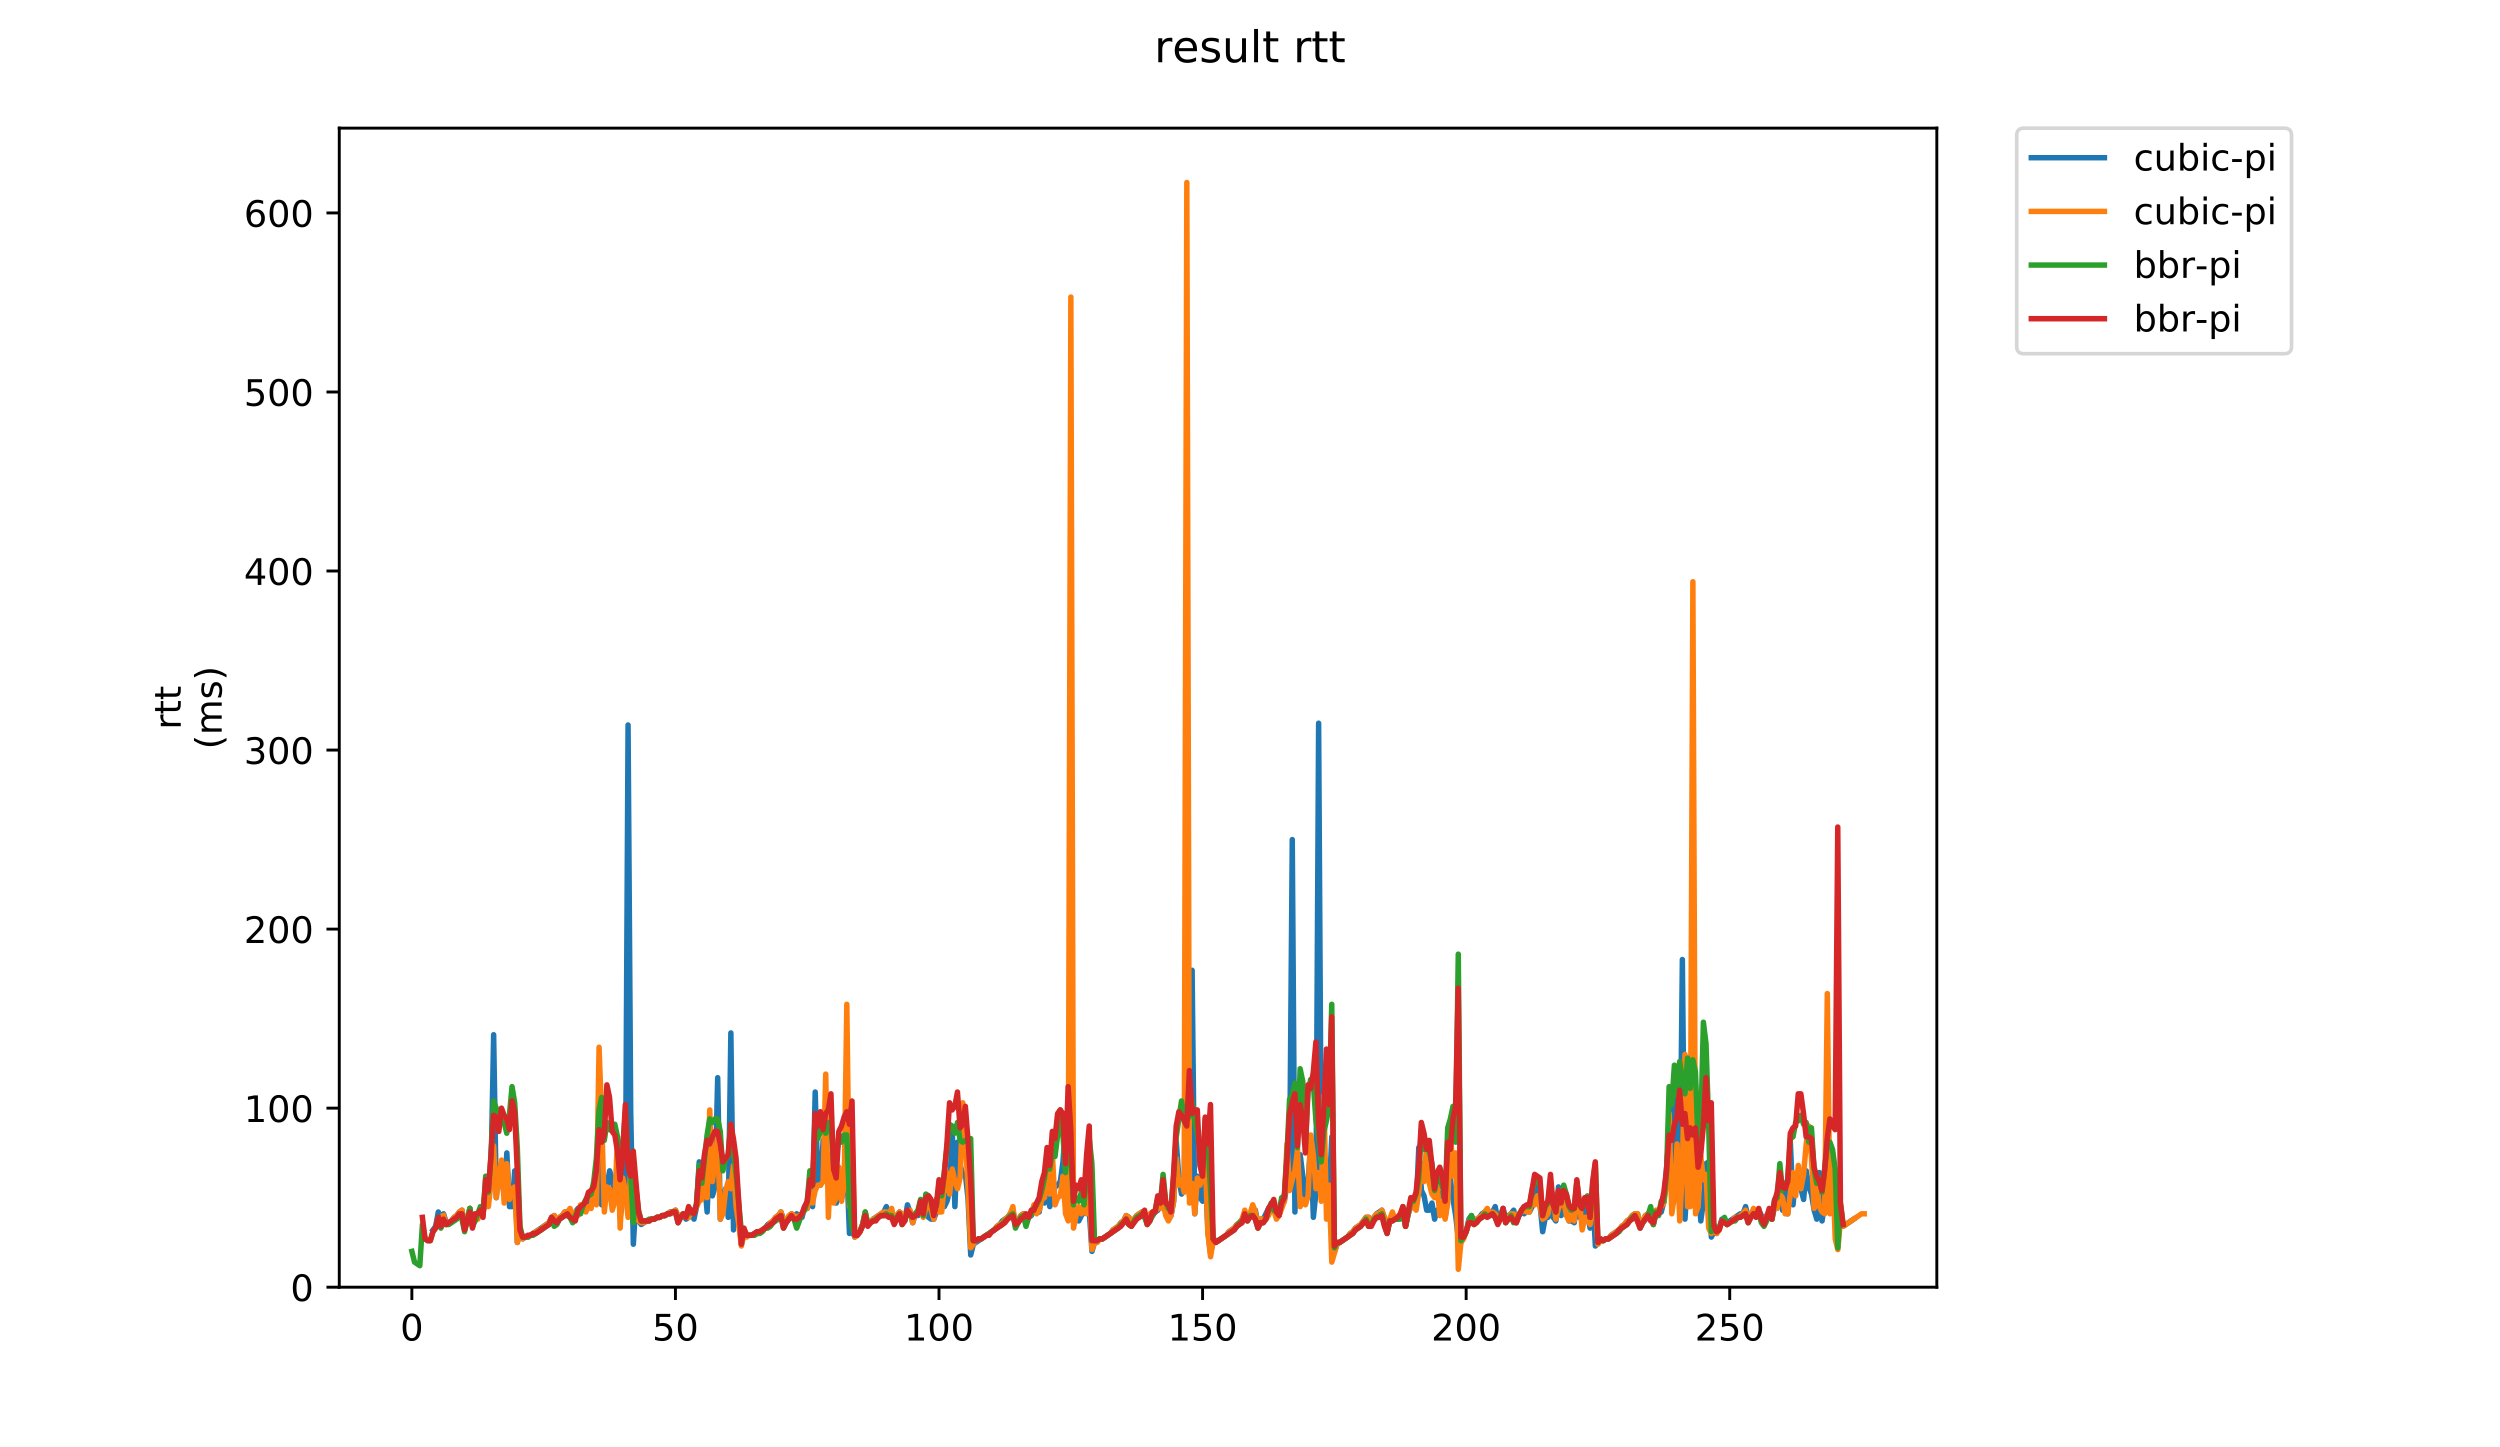 <?xml version="1.0" encoding="utf-8" standalone="no"?>
<!DOCTYPE svg PUBLIC "-//W3C//DTD SVG 1.1//EN"
  "http://www.w3.org/Graphics/SVG/1.1/DTD/svg11.dtd">
<!-- Created with matplotlib (https://matplotlib.org/) -->
<svg height="396pt" version="1.1" viewBox="0 0 684 396" width="684pt" xmlns="http://www.w3.org/2000/svg" xmlns:xlink="http://www.w3.org/1999/xlink">
 <defs>
  <style type="text/css">
*{stroke-linecap:butt;stroke-linejoin:round;}
  </style>
 </defs>
 <g id="figure_1">
  <g id="patch_1">
   <path d="M 0 396 
L 684 396 
L 684 0 
L 0 0 
z
" style="fill:#ffffff;"/>
  </g>
  <g id="axes_1">
   <g id="patch_2">
    <path d="M 92.824 352.174 
L 529.913 352.174 
L 529.913 35.062 
L 92.824 35.062 
z
" style="fill:#ffffff;"/>
   </g>
   <g id="matplotlib.axis_1">
    <g id="xtick_1">
     <g id="line2d_1">
      <defs>
       <path d="M 0 0 
L 0 3.5 
" id="m91f3704fe9" style="stroke:#000000;stroke-width:0.8;"/>
      </defs>
      <g>
       <use style="stroke:#000000;stroke-width:0.8;" x="112.686" xlink:href="#m91f3704fe9" y="352.174"/>
      </g>
     </g>
     <g id="text_1">
      <!-- 0 -->
      <defs>
       <path d="M 31.781 66.406 
Q 24.172 66.406 20.328 58.906 
Q 16.5 51.422 16.5 36.375 
Q 16.5 21.391 20.328 13.891 
Q 24.172 6.391 31.781 6.391 
Q 39.453 6.391 43.281 13.891 
Q 47.125 21.391 47.125 36.375 
Q 47.125 51.422 43.281 58.906 
Q 39.453 66.406 31.781 66.406 
z
M 31.781 74.219 
Q 44.047 74.219 50.516 64.516 
Q 56.984 54.828 56.984 36.375 
Q 56.984 17.969 50.516 8.266 
Q 44.047 -1.422 31.781 -1.422 
Q 19.531 -1.422 13.062 8.266 
Q 6.594 17.969 6.594 36.375 
Q 6.594 54.828 13.062 64.516 
Q 19.531 74.219 31.781 74.219 
z
" id="DejaVuSans-48"/>
      </defs>
      <g transform="translate(109.505 366.773)scale(0.1 -0.1)">
       <use xlink:href="#DejaVuSans-48"/>
      </g>
     </g>
    </g>
    <g id="xtick_2">
     <g id="line2d_2">
      <g>
       <use style="stroke:#000000;stroke-width:0.8;" x="184.799" xlink:href="#m91f3704fe9" y="352.174"/>
      </g>
     </g>
     <g id="text_2">
      <!-- 50 -->
      <defs>
       <path d="M 10.797 72.906 
L 49.516 72.906 
L 49.516 64.594 
L 19.828 64.594 
L 19.828 46.734 
Q 21.969 47.469 24.109 47.828 
Q 26.266 48.188 28.422 48.188 
Q 40.625 48.188 47.75 41.5 
Q 54.891 34.812 54.891 23.391 
Q 54.891 11.625 47.562 5.094 
Q 40.234 -1.422 26.906 -1.422 
Q 22.312 -1.422 17.547 -0.641 
Q 12.797 0.141 7.719 1.703 
L 7.719 11.625 
Q 12.109 9.234 16.797 8.062 
Q 21.484 6.891 26.703 6.891 
Q 35.156 6.891 40.078 11.328 
Q 45.016 15.766 45.016 23.391 
Q 45.016 31 40.078 35.438 
Q 35.156 39.891 26.703 39.891 
Q 22.75 39.891 18.812 39.016 
Q 14.891 38.141 10.797 36.281 
z
" id="DejaVuSans-53"/>
      </defs>
      <g transform="translate(178.436 366.773)scale(0.1 -0.1)">
       <use xlink:href="#DejaVuSans-53"/>
       <use x="63.623" xlink:href="#DejaVuSans-48"/>
      </g>
     </g>
    </g>
    <g id="xtick_3">
     <g id="line2d_3">
      <g>
       <use style="stroke:#000000;stroke-width:0.8;" x="256.912" xlink:href="#m91f3704fe9" y="352.174"/>
      </g>
     </g>
     <g id="text_3">
      <!-- 100 -->
      <defs>
       <path d="M 12.406 8.297 
L 28.516 8.297 
L 28.516 63.922 
L 10.984 60.406 
L 10.984 69.391 
L 28.422 72.906 
L 38.281 72.906 
L 38.281 8.297 
L 54.391 8.297 
L 54.391 0 
L 12.406 0 
z
" id="DejaVuSans-49"/>
      </defs>
      <g transform="translate(247.368 366.773)scale(0.1 -0.1)">
       <use xlink:href="#DejaVuSans-49"/>
       <use x="63.623" xlink:href="#DejaVuSans-48"/>
       <use x="127.246" xlink:href="#DejaVuSans-48"/>
      </g>
     </g>
    </g>
    <g id="xtick_4">
     <g id="line2d_4">
      <g>
       <use style="stroke:#000000;stroke-width:0.8;" x="329.025" xlink:href="#m91f3704fe9" y="352.174"/>
      </g>
     </g>
     <g id="text_4">
      <!-- 150 -->
      <g transform="translate(319.482 366.773)scale(0.1 -0.1)">
       <use xlink:href="#DejaVuSans-49"/>
       <use x="63.623" xlink:href="#DejaVuSans-53"/>
       <use x="127.246" xlink:href="#DejaVuSans-48"/>
      </g>
     </g>
    </g>
    <g id="xtick_5">
     <g id="line2d_5">
      <g>
       <use style="stroke:#000000;stroke-width:0.8;" x="401.139" xlink:href="#m91f3704fe9" y="352.174"/>
      </g>
     </g>
     <g id="text_5">
      <!-- 200 -->
      <defs>
       <path d="M 19.188 8.297 
L 53.609 8.297 
L 53.609 0 
L 7.328 0 
L 7.328 8.297 
Q 12.938 14.109 22.625 23.891 
Q 32.328 33.688 34.812 36.531 
Q 39.547 41.844 41.422 45.531 
Q 43.312 49.219 43.312 52.781 
Q 43.312 58.594 39.234 62.25 
Q 35.156 65.922 28.609 65.922 
Q 23.969 65.922 18.812 64.312 
Q 13.672 62.703 7.812 59.422 
L 7.812 69.391 
Q 13.766 71.781 18.938 73 
Q 24.125 74.219 28.422 74.219 
Q 39.75 74.219 46.484 68.547 
Q 53.219 62.891 53.219 53.422 
Q 53.219 48.922 51.531 44.891 
Q 49.859 40.875 45.406 35.406 
Q 44.188 33.984 37.641 27.219 
Q 31.109 20.453 19.188 8.297 
z
" id="DejaVuSans-50"/>
      </defs>
      <g transform="translate(391.595 366.773)scale(0.1 -0.1)">
       <use xlink:href="#DejaVuSans-50"/>
       <use x="63.623" xlink:href="#DejaVuSans-48"/>
       <use x="127.246" xlink:href="#DejaVuSans-48"/>
      </g>
     </g>
    </g>
    <g id="xtick_6">
     <g id="line2d_6">
      <g>
       <use style="stroke:#000000;stroke-width:0.8;" x="473.252" xlink:href="#m91f3704fe9" y="352.174"/>
      </g>
     </g>
     <g id="text_6">
      <!-- 250 -->
      <g transform="translate(463.708 366.773)scale(0.1 -0.1)">
       <use xlink:href="#DejaVuSans-50"/>
       <use x="63.623" xlink:href="#DejaVuSans-53"/>
       <use x="127.246" xlink:href="#DejaVuSans-48"/>
      </g>
     </g>
    </g>
   </g>
   <g id="matplotlib.axis_2">
    <g id="ytick_1">
     <g id="line2d_7">
      <defs>
       <path d="M 0 0 
L -3.5 0 
" id="m230a62b050" style="stroke:#000000;stroke-width:0.8;"/>
      </defs>
      <g>
       <use style="stroke:#000000;stroke-width:0.8;" x="92.824" xlink:href="#m230a62b050" y="352.174"/>
      </g>
     </g>
     <g id="text_7">
      <!-- 0 -->
      <g transform="translate(79.461 355.973)scale(0.1 -0.1)">
       <use xlink:href="#DejaVuSans-48"/>
      </g>
     </g>
    </g>
    <g id="ytick_2">
     <g id="line2d_8">
      <g>
       <use style="stroke:#000000;stroke-width:0.8;" x="92.824" xlink:href="#m230a62b050" y="303.188"/>
      </g>
     </g>
     <g id="text_8">
      <!-- 100 -->
      <g transform="translate(66.736 306.987)scale(0.1 -0.1)">
       <use xlink:href="#DejaVuSans-49"/>
       <use x="63.623" xlink:href="#DejaVuSans-48"/>
       <use x="127.246" xlink:href="#DejaVuSans-48"/>
      </g>
     </g>
    </g>
    <g id="ytick_3">
     <g id="line2d_9">
      <g>
       <use style="stroke:#000000;stroke-width:0.8;" x="92.824" xlink:href="#m230a62b050" y="254.202"/>
      </g>
     </g>
     <g id="text_9">
      <!-- 200 -->
      <g transform="translate(66.736 258.001)scale(0.1 -0.1)">
       <use xlink:href="#DejaVuSans-50"/>
       <use x="63.623" xlink:href="#DejaVuSans-48"/>
       <use x="127.246" xlink:href="#DejaVuSans-48"/>
      </g>
     </g>
    </g>
    <g id="ytick_4">
     <g id="line2d_10">
      <g>
       <use style="stroke:#000000;stroke-width:0.8;" x="92.824" xlink:href="#m230a62b050" y="205.216"/>
      </g>
     </g>
     <g id="text_10">
      <!-- 300 -->
      <defs>
       <path d="M 40.578 39.312 
Q 47.656 37.797 51.625 33 
Q 55.609 28.219 55.609 21.188 
Q 55.609 10.406 48.188 4.484 
Q 40.766 -1.422 27.094 -1.422 
Q 22.516 -1.422 17.656 -0.516 
Q 12.797 0.391 7.625 2.203 
L 7.625 11.719 
Q 11.719 9.328 16.594 8.109 
Q 21.484 6.891 26.812 6.891 
Q 36.078 6.891 40.938 10.547 
Q 45.797 14.203 45.797 21.188 
Q 45.797 27.641 41.281 31.266 
Q 36.766 34.906 28.719 34.906 
L 20.219 34.906 
L 20.219 43.016 
L 29.109 43.016 
Q 36.375 43.016 40.234 45.922 
Q 44.094 48.828 44.094 54.297 
Q 44.094 59.906 40.109 62.906 
Q 36.141 65.922 28.719 65.922 
Q 24.656 65.922 20.016 65.031 
Q 15.375 64.156 9.812 62.312 
L 9.812 71.094 
Q 15.438 72.656 20.344 73.438 
Q 25.25 74.219 29.594 74.219 
Q 40.828 74.219 47.359 69.109 
Q 53.906 64.016 53.906 55.328 
Q 53.906 49.266 50.438 45.094 
Q 46.969 40.922 40.578 39.312 
z
" id="DejaVuSans-51"/>
      </defs>
      <g transform="translate(66.736 209.015)scale(0.1 -0.1)">
       <use xlink:href="#DejaVuSans-51"/>
       <use x="63.623" xlink:href="#DejaVuSans-48"/>
       <use x="127.246" xlink:href="#DejaVuSans-48"/>
      </g>
     </g>
    </g>
    <g id="ytick_5">
     <g id="line2d_11">
      <g>
       <use style="stroke:#000000;stroke-width:0.8;" x="92.824" xlink:href="#m230a62b050" y="156.23"/>
      </g>
     </g>
     <g id="text_11">
      <!-- 400 -->
      <defs>
       <path d="M 37.797 64.312 
L 12.891 25.391 
L 37.797 25.391 
z
M 35.203 72.906 
L 47.609 72.906 
L 47.609 25.391 
L 58.016 25.391 
L 58.016 17.188 
L 47.609 17.188 
L 47.609 0 
L 37.797 0 
L 37.797 17.188 
L 4.891 17.188 
L 4.891 26.703 
z
" id="DejaVuSans-52"/>
      </defs>
      <g transform="translate(66.736 160.029)scale(0.1 -0.1)">
       <use xlink:href="#DejaVuSans-52"/>
       <use x="63.623" xlink:href="#DejaVuSans-48"/>
       <use x="127.246" xlink:href="#DejaVuSans-48"/>
      </g>
     </g>
    </g>
    <g id="ytick_6">
     <g id="line2d_12">
      <g>
       <use style="stroke:#000000;stroke-width:0.8;" x="92.824" xlink:href="#m230a62b050" y="107.244"/>
      </g>
     </g>
     <g id="text_12">
      <!-- 500 -->
      <g transform="translate(66.736 111.043)scale(0.1 -0.1)">
       <use xlink:href="#DejaVuSans-53"/>
       <use x="63.623" xlink:href="#DejaVuSans-48"/>
       <use x="127.246" xlink:href="#DejaVuSans-48"/>
      </g>
     </g>
    </g>
    <g id="ytick_7">
     <g id="line2d_13">
      <g>
       <use style="stroke:#000000;stroke-width:0.8;" x="92.824" xlink:href="#m230a62b050" y="58.257"/>
      </g>
     </g>
     <g id="text_13">
      <!-- 600 -->
      <defs>
       <path d="M 33.016 40.375 
Q 26.375 40.375 22.484 35.828 
Q 18.609 31.297 18.609 23.391 
Q 18.609 15.531 22.484 10.953 
Q 26.375 6.391 33.016 6.391 
Q 39.656 6.391 43.531 10.953 
Q 47.406 15.531 47.406 23.391 
Q 47.406 31.297 43.531 35.828 
Q 39.656 40.375 33.016 40.375 
z
M 52.594 71.297 
L 52.594 62.312 
Q 48.875 64.062 45.094 64.984 
Q 41.312 65.922 37.594 65.922 
Q 27.828 65.922 22.672 59.328 
Q 17.531 52.734 16.797 39.406 
Q 19.672 43.656 24.016 45.922 
Q 28.375 48.188 33.594 48.188 
Q 44.578 48.188 50.953 41.516 
Q 57.328 34.859 57.328 23.391 
Q 57.328 12.156 50.688 5.359 
Q 44.047 -1.422 33.016 -1.422 
Q 20.359 -1.422 13.672 8.266 
Q 6.984 17.969 6.984 36.375 
Q 6.984 53.656 15.188 63.938 
Q 23.391 74.219 37.203 74.219 
Q 40.922 74.219 44.703 73.484 
Q 48.484 72.75 52.594 71.297 
z
" id="DejaVuSans-54"/>
      </defs>
      <g transform="translate(66.736 62.057)scale(0.1 -0.1)">
       <use xlink:href="#DejaVuSans-54"/>
       <use x="63.623" xlink:href="#DejaVuSans-48"/>
       <use x="127.246" xlink:href="#DejaVuSans-48"/>
      </g>
     </g>
    </g>
    <g id="text_14">
     <!-- rtt -->
     <defs>
      <path d="M 41.109 46.297 
Q 39.594 47.172 37.812 47.578 
Q 36.031 48 33.891 48 
Q 26.266 48 22.188 43.047 
Q 18.109 38.094 18.109 28.812 
L 18.109 0 
L 9.078 0 
L 9.078 54.688 
L 18.109 54.688 
L 18.109 46.188 
Q 20.953 51.172 25.484 53.578 
Q 30.031 56 36.531 56 
Q 37.453 56 38.578 55.875 
Q 39.703 55.766 41.062 55.516 
z
" id="DejaVuSans-114"/>
      <path d="M 18.312 70.219 
L 18.312 54.688 
L 36.812 54.688 
L 36.812 47.703 
L 18.312 47.703 
L 18.312 18.016 
Q 18.312 11.328 20.141 9.422 
Q 21.969 7.516 27.594 7.516 
L 36.812 7.516 
L 36.812 0 
L 27.594 0 
Q 17.188 0 13.234 3.875 
Q 9.281 7.766 9.281 18.016 
L 9.281 47.703 
L 2.688 47.703 
L 2.688 54.688 
L 9.281 54.688 
L 9.281 70.219 
z
" id="DejaVuSans-116"/>
     </defs>
     <g transform="translate(49.459 199.594)rotate(-90)scale(0.1 -0.1)">
      <use xlink:href="#DejaVuSans-114"/>
      <use x="41.113" xlink:href="#DejaVuSans-116"/>
      <use x="80.322" xlink:href="#DejaVuSans-116"/>
     </g>
     <!-- (ms) -->
     <defs>
      <path d="M 31 75.875 
Q 24.469 64.656 21.281 53.656 
Q 18.109 42.672 18.109 31.391 
Q 18.109 20.125 21.312 9.062 
Q 24.516 -2 31 -13.188 
L 23.188 -13.188 
Q 15.875 -1.703 12.234 9.375 
Q 8.594 20.453 8.594 31.391 
Q 8.594 42.281 12.203 53.312 
Q 15.828 64.359 23.188 75.875 
z
" id="DejaVuSans-40"/>
      <path d="M 52 44.188 
Q 55.375 50.25 60.062 53.125 
Q 64.75 56 71.094 56 
Q 79.641 56 84.281 50.016 
Q 88.922 44.047 88.922 33.016 
L 88.922 0 
L 79.891 0 
L 79.891 32.719 
Q 79.891 40.578 77.094 44.375 
Q 74.312 48.188 68.609 48.188 
Q 61.625 48.188 57.562 43.547 
Q 53.516 38.922 53.516 30.906 
L 53.516 0 
L 44.484 0 
L 44.484 32.719 
Q 44.484 40.625 41.703 44.406 
Q 38.922 48.188 33.109 48.188 
Q 26.219 48.188 22.156 43.531 
Q 18.109 38.875 18.109 30.906 
L 18.109 0 
L 9.078 0 
L 9.078 54.688 
L 18.109 54.688 
L 18.109 46.188 
Q 21.188 51.219 25.484 53.609 
Q 29.781 56 35.688 56 
Q 41.656 56 45.828 52.969 
Q 50 49.953 52 44.188 
z
" id="DejaVuSans-109"/>
      <path d="M 44.281 53.078 
L 44.281 44.578 
Q 40.484 46.531 36.375 47.5 
Q 32.281 48.484 27.875 48.484 
Q 21.188 48.484 17.844 46.438 
Q 14.5 44.391 14.5 40.281 
Q 14.5 37.156 16.891 35.375 
Q 19.281 33.594 26.516 31.984 
L 29.594 31.297 
Q 39.156 29.25 43.188 25.516 
Q 47.219 21.781 47.219 15.094 
Q 47.219 7.469 41.188 3.016 
Q 35.156 -1.422 24.609 -1.422 
Q 20.219 -1.422 15.453 -0.562 
Q 10.688 0.297 5.422 2 
L 5.422 11.281 
Q 10.406 8.688 15.234 7.391 
Q 20.062 6.109 24.812 6.109 
Q 31.156 6.109 34.562 8.281 
Q 37.984 10.453 37.984 14.406 
Q 37.984 18.062 35.516 20.016 
Q 33.062 21.969 24.703 23.781 
L 21.578 24.516 
Q 13.234 26.266 9.516 29.906 
Q 5.812 33.547 5.812 39.891 
Q 5.812 47.609 11.281 51.797 
Q 16.75 56 26.812 56 
Q 31.781 56 36.172 55.266 
Q 40.578 54.547 44.281 53.078 
z
" id="DejaVuSans-115"/>
      <path d="M 8.016 75.875 
L 15.828 75.875 
Q 23.141 64.359 26.781 53.312 
Q 30.422 42.281 30.422 31.391 
Q 30.422 20.453 26.781 9.375 
Q 23.141 -1.703 15.828 -13.188 
L 8.016 -13.188 
Q 14.5 -2 17.703 9.062 
Q 20.906 20.125 20.906 31.391 
Q 20.906 42.672 17.703 53.656 
Q 14.5 64.656 8.016 75.875 
z
" id="DejaVuSans-41"/>
     </defs>
     <g transform="translate(60.657 204.995)rotate(-90)scale(0.1 -0.1)">
      <use xlink:href="#DejaVuSans-40"/>
      <use x="39.014" xlink:href="#DejaVuSans-109"/>
      <use x="136.426" xlink:href="#DejaVuSans-115"/>
      <use x="188.525" xlink:href="#DejaVuSans-41"/>
     </g>
    </g>
   </g>
   <g id="line2d_14">
    <path clip-path="url(#p396dddba50)" d="M 118.475 336.499 
L 119.196 335.519 
L 119.917 331.6 
L 120.638 334.539 
L 121.36 332.09 
L 122.081 334.539 
L 122.802 334.539 
L 123.523 334.049 
L 124.244 333.07 
L 124.965 332.58 
L 125.686 331.6 
L 126.408 331.11 
L 127.129 336.009 
L 127.85 333.559 
L 128.571 330.62 
L 129.292 335.519 
L 130.013 333.07 
L 130.734 332.58 
L 131.455 331.11 
L 132.177 331.6 
L 132.898 327.681 
L 133.619 324.742 
L 134.34 320.823 
L 135.061 283.104 
L 135.782 327.681 
L 136.503 318.864 
L 137.224 321.803 
L 137.946 327.191 
L 138.667 315.435 
L 139.388 330.13 
L 140.109 330.13 
L 140.83 320.333 
L 141.551 339.928 
L 142.272 336.499 
L 142.994 338.948 
L 143.715 338.458 
L 144.436 338.458 
L 150.205 334.539 
L 150.926 333.07 
L 151.647 332.58 
L 152.368 334.539 
L 153.089 333.07 
L 153.811 332.58 
L 154.532 331.6 
L 155.253 331.6 
L 156.695 333.559 
L 157.416 331.6 
L 158.137 330.62 
L 158.858 330.13 
L 159.58 331.11 
L 160.301 331.11 
L 161.022 328.171 
L 161.743 328.171 
L 162.464 326.701 
L 163.185 328.661 
L 163.906 310.046 
L 164.627 329.641 
L 165.349 325.722 
L 166.07 324.742 
L 166.791 320.333 
L 167.512 322.782 
L 168.233 327.191 
L 168.954 318.374 
L 169.675 333.07 
L 170.397 328.171 
L 171.118 328.171 
L 171.839 198.358 
L 172.56 304.168 
L 173.281 340.417 
L 174.002 328.171 
L 174.723 334.049 
L 175.444 335.029 
L 176.887 334.049 
L 177.608 334.049 
L 178.329 333.559 
L 179.05 333.559 
L 179.771 333.07 
L 180.492 333.07 
L 181.214 332.58 
L 181.935 332.58 
L 183.377 331.6 
L 184.098 331.6 
L 184.819 331.11 
L 185.54 333.07 
L 186.983 332.09 
L 187.704 333.559 
L 188.425 333.07 
L 189.146 331.11 
L 189.867 333.559 
L 190.588 330.13 
L 191.309 317.884 
L 192.031 326.701 
L 192.752 323.272 
L 193.473 331.6 
L 194.194 313.965 
L 194.915 327.191 
L 195.636 324.742 
L 196.357 294.86 
L 197.078 333.559 
L 198.521 325.232 
L 199.242 333.07 
L 199.963 282.614 
L 200.684 336.499 
L 201.405 324.252 
L 202.126 333.07 
L 202.847 340.417 
L 203.569 337.478 
L 204.29 337.968 
L 205.732 337.968 
L 207.174 336.988 
L 207.895 336.988 
L 209.338 336.009 
L 210.059 335.029 
L 211.501 334.049 
L 212.222 333.07 
L 212.943 332.58 
L 213.664 331.6 
L 214.386 333.559 
L 215.107 334.049 
L 216.549 332.09 
L 217.27 332.58 
L 217.991 332.09 
L 218.712 333.07 
L 219.434 333.07 
L 220.155 330.13 
L 220.876 330.62 
L 221.597 325.232 
L 222.318 330.13 
L 223.039 298.779 
L 223.76 323.762 
L 224.481 324.252 
L 225.203 312.006 
L 225.924 318.864 
L 226.645 319.353 
L 227.366 326.701 
L 228.087 325.232 
L 228.808 329.151 
L 229.529 325.232 
L 230.25 327.681 
L 230.972 325.722 
L 231.693 319.843 
L 232.414 337.478 
L 233.135 336.499 
L 233.856 338.458 
L 234.577 337.968 
L 235.298 336.988 
L 236.02 335.029 
L 236.741 332.09 
L 237.462 335.029 
L 238.183 334.539 
L 238.904 333.559 
L 241.789 331.6 
L 242.51 330.13 
L 243.231 332.09 
L 243.952 332.58 
L 244.673 334.049 
L 245.394 332.58 
L 246.115 331.6 
L 246.837 334.539 
L 247.558 334.049 
L 248.279 329.641 
L 249 331.6 
L 249.721 334.539 
L 250.442 332.09 
L 251.163 332.58 
L 251.884 330.62 
L 252.606 329.151 
L 253.327 329.641 
L 254.048 333.07 
L 254.769 333.559 
L 255.49 333.559 
L 256.932 329.641 
L 257.653 330.13 
L 258.375 330.13 
L 259.096 328.661 
L 259.817 325.722 
L 260.538 309.556 
L 261.259 330.13 
L 261.98 312.495 
L 262.701 318.864 
L 263.423 321.313 
L 264.144 321.313 
L 264.865 328.171 
L 265.586 343.357 
L 266.307 340.417 
L 272.076 336.499 
L 272.797 335.519 
L 273.518 335.029 
L 274.24 334.049 
L 275.682 333.07 
L 276.403 332.09 
L 277.124 331.6 
L 277.845 334.539 
L 278.566 334.049 
L 279.287 332.58 
L 280.009 332.09 
L 280.73 333.559 
L 282.172 332.58 
L 282.893 331.11 
L 283.614 330.62 
L 284.335 331.6 
L 285.057 326.212 
L 285.778 329.151 
L 286.499 320.333 
L 287.22 330.13 
L 287.941 327.191 
L 288.662 324.742 
L 289.383 324.252 
L 290.104 323.272 
L 290.826 317.884 
L 291.547 307.597 
L 292.268 330.13 
L 292.989 327.681 
L 293.71 333.559 
L 294.431 333.559 
L 295.152 334.049 
L 295.873 332.58 
L 296.595 331.6 
L 297.316 322.782 
L 298.037 331.6 
L 298.758 342.377 
L 299.479 339.928 
L 300.921 338.948 
L 301.643 338.948 
L 303.806 337.478 
L 304.527 336.499 
L 305.969 335.519 
L 306.69 334.539 
L 307.412 334.049 
L 308.133 332.58 
L 308.854 333.07 
L 309.575 335.029 
L 310.296 333.559 
L 311.017 332.58 
L 312.46 331.6 
L 313.181 332.09 
L 313.902 333.07 
L 314.623 332.58 
L 315.344 332.58 
L 316.065 331.6 
L 316.786 331.11 
L 317.507 330.13 
L 318.229 326.212 
L 318.95 332.09 
L 319.671 333.559 
L 320.392 332.58 
L 321.113 328.661 
L 321.834 312.495 
L 322.555 322.782 
L 323.276 326.701 
L 323.998 324.742 
L 324.719 272.817 
L 325.44 327.191 
L 326.161 265.469 
L 326.882 332.09 
L 327.603 321.803 
L 328.324 327.681 
L 329.046 328.661 
L 329.767 320.333 
L 330.488 336.988 
L 331.209 342.867 
L 331.93 339.438 
L 332.651 339.928 
L 335.536 337.968 
L 336.257 336.988 
L 337.699 336.009 
L 338.42 335.029 
L 339.141 334.539 
L 339.863 333.559 
L 340.584 332.09 
L 341.305 333.559 
L 342.026 332.09 
L 342.747 332.09 
L 343.468 331.11 
L 344.189 335.029 
L 344.91 333.559 
L 345.632 333.559 
L 347.074 330.62 
L 347.795 329.641 
L 348.516 329.641 
L 349.237 332.09 
L 349.958 332.58 
L 350.679 329.641 
L 351.401 328.661 
L 352.122 323.762 
L 352.843 319.843 
L 353.564 229.709 
L 354.285 331.6 
L 355.006 317.394 
L 355.727 315.924 
L 356.449 321.803 
L 357.17 328.661 
L 357.891 324.252 
L 358.612 312.006 
L 359.333 333.07 
L 360.054 326.212 
L 360.775 197.868 
L 361.496 319.843 
L 362.218 325.722 
L 362.939 326.701 
L 363.66 326.701 
L 364.381 311.026 
L 365.102 342.377 
L 365.823 340.417 
L 368.708 338.458 
L 369.429 337.478 
L 370.15 336.988 
L 370.871 336.009 
L 372.313 335.029 
L 373.756 333.07 
L 374.477 333.07 
L 375.198 334.539 
L 375.919 333.07 
L 376.64 332.09 
L 378.082 331.11 
L 378.804 333.559 
L 379.525 336.988 
L 380.246 333.559 
L 380.967 332.58 
L 381.688 333.559 
L 382.409 333.559 
L 383.13 332.58 
L 383.852 330.62 
L 384.573 335.519 
L 385.294 332.09 
L 386.015 330.13 
L 386.736 330.13 
L 387.457 330.62 
L 388.178 313.965 
L 388.899 325.722 
L 389.621 327.191 
L 390.342 331.11 
L 391.063 331.11 
L 391.784 329.151 
L 392.505 333.559 
L 393.226 331.11 
L 393.947 331.11 
L 394.669 326.212 
L 395.39 333.07 
L 396.111 326.701 
L 396.832 322.782 
L 397.553 328.171 
L 398.274 332.58 
L 398.995 338.948 
L 399.716 339.928 
L 401.159 336.988 
L 401.88 333.559 
L 402.601 332.58 
L 403.322 334.539 
L 404.043 333.559 
L 404.764 333.07 
L 405.486 332.09 
L 406.207 331.6 
L 406.928 332.09 
L 407.649 332.09 
L 408.37 331.6 
L 409.091 330.13 
L 409.812 334.049 
L 410.533 332.58 
L 411.255 330.62 
L 411.976 334.049 
L 412.697 332.58 
L 413.418 332.09 
L 414.139 331.11 
L 414.86 334.539 
L 415.581 332.58 
L 416.302 331.6 
L 417.024 332.09 
L 417.745 331.11 
L 418.466 331.6 
L 419.187 330.13 
L 419.908 323.272 
L 421.35 329.641 
L 422.072 336.988 
L 422.793 333.07 
L 423.514 333.07 
L 424.235 328.661 
L 424.956 333.07 
L 425.677 334.049 
L 426.398 324.742 
L 427.119 332.58 
L 427.841 331.6 
L 428.562 331.6 
L 429.283 334.049 
L 430.004 334.049 
L 430.725 334.539 
L 431.446 328.171 
L 432.167 333.07 
L 432.889 333.07 
L 433.61 328.661 
L 435.052 336.009 
L 435.773 327.191 
L 436.494 340.907 
L 437.215 339.928 
L 437.936 339.438 
L 438.658 339.438 
L 439.379 338.948 
L 440.1 338.948 
L 440.821 337.968 
L 442.984 336.499 
L 443.705 335.519 
L 444.427 335.029 
L 445.148 334.049 
L 445.869 333.559 
L 446.59 332.58 
L 447.311 332.09 
L 448.032 332.09 
L 448.753 335.519 
L 450.196 332.58 
L 451.638 331.6 
L 452.359 335.029 
L 453.08 332.09 
L 453.801 332.09 
L 454.522 331.6 
L 455.244 328.661 
L 456.686 310.536 
L 457.407 300.739 
L 458.128 320.823 
L 458.849 295.84 
L 459.57 330.62 
L 460.292 262.53 
L 461.013 333.559 
L 461.734 321.803 
L 462.455 328.661 
L 463.176 325.232 
L 463.897 325.722 
L 464.618 324.742 
L 465.339 334.049 
L 466.061 328.661 
L 466.782 318.374 
L 467.503 317.884 
L 468.224 338.458 
L 468.945 336.988 
L 469.666 337.478 
L 470.387 336.009 
L 471.108 333.559 
L 471.83 333.559 
L 472.551 335.029 
L 473.272 334.049 
L 476.156 332.09 
L 476.878 332.09 
L 477.599 330.13 
L 478.32 333.07 
L 479.041 332.58 
L 479.762 331.6 
L 480.483 332.09 
L 481.204 331.11 
L 481.925 332.58 
L 482.647 334.539 
L 483.368 332.58 
L 484.089 332.09 
L 484.81 333.559 
L 485.531 330.13 
L 486.252 329.151 
L 486.973 327.681 
L 487.695 331.11 
L 488.416 324.252 
L 489.137 332.09 
L 489.858 312.985 
L 490.579 329.641 
L 491.3 321.313 
L 492.742 325.232 
L 493.464 328.171 
L 494.185 320.333 
L 494.906 324.742 
L 495.627 326.701 
L 496.348 331.11 
L 497.069 333.559 
L 497.79 320.823 
L 498.512 334.049 
L 499.233 329.151 
L 499.954 328.661 
L 500.675 326.212 
L 501.396 322.293 
L 502.117 334.049 
L 502.838 339.438 
L 503.559 333.559 
L 504.281 335.519 
L 507.165 333.559 
L 507.165 333.559 
" style="fill:none;stroke:#1f77b4;stroke-linecap:square;stroke-width:1.5;"/>
   </g>
   <g id="line2d_15">
    <path clip-path="url(#p396dddba50)" d="M 121.355 332.58 
L 122.076 335.029 
L 123.519 334.049 
L 124.24 333.07 
L 124.961 332.58 
L 125.682 331.6 
L 126.403 331.11 
L 127.124 336.009 
L 127.845 333.559 
L 128.567 330.62 
L 129.288 335.519 
L 130.009 333.07 
L 130.73 333.559 
L 131.451 331.11 
L 132.172 332.09 
L 132.893 324.252 
L 133.615 330.13 
L 134.336 323.762 
L 135.057 313.475 
L 135.778 327.681 
L 136.499 321.803 
L 137.22 317.394 
L 137.941 329.151 
L 138.662 318.374 
L 139.384 328.171 
L 140.105 325.232 
L 140.826 324.742 
L 141.547 339.928 
L 142.268 336.988 
L 142.989 338.948 
L 143.71 338.458 
L 144.431 338.458 
L 147.316 336.499 
L 148.037 336.499 
L 148.758 335.519 
L 150.201 334.539 
L 150.922 333.07 
L 151.643 332.58 
L 152.364 334.539 
L 153.085 333.07 
L 153.806 332.58 
L 154.527 331.6 
L 155.248 331.6 
L 155.97 330.62 
L 156.691 333.559 
L 157.412 331.6 
L 158.133 332.58 
L 158.854 329.641 
L 159.575 330.13 
L 160.296 331.6 
L 161.018 330.13 
L 161.739 330.62 
L 162.46 324.252 
L 163.181 329.641 
L 163.902 286.533 
L 164.623 306.127 
L 165.344 331.6 
L 166.065 324.742 
L 166.787 325.232 
L 167.508 331.11 
L 168.229 328.661 
L 168.95 311.026 
L 169.671 336.009 
L 170.392 322.293 
L 171.113 326.212 
L 171.834 333.07 
L 172.556 320.333 
L 173.277 329.151 
L 173.998 332.58 
L 174.719 334.049 
L 175.44 334.539 
L 176.161 334.539 
L 176.882 334.049 
L 177.604 334.049 
L 178.325 333.559 
L 179.046 333.559 
L 179.767 333.07 
L 180.488 333.07 
L 181.209 332.58 
L 181.93 332.58 
L 183.373 331.6 
L 184.094 331.6 
L 184.815 331.11 
L 185.536 332.58 
L 186.257 332.58 
L 186.978 332.09 
L 187.699 333.07 
L 188.421 333.07 
L 189.142 331.6 
L 189.863 331.6 
L 191.305 328.661 
L 192.026 328.171 
L 192.747 319.353 
L 193.468 327.681 
L 194.19 303.678 
L 194.911 323.272 
L 195.632 317.884 
L 196.353 310.536 
L 197.074 333.559 
L 197.795 332.09 
L 198.516 325.722 
L 199.237 323.272 
L 199.959 325.232 
L 200.68 318.864 
L 201.401 330.13 
L 202.122 335.029 
L 202.843 340.907 
L 203.564 337.478 
L 204.285 338.458 
L 205.007 337.968 
L 205.728 337.968 
L 206.449 337.478 
L 207.17 337.478 
L 210.054 335.519 
L 210.776 334.539 
L 211.497 334.049 
L 212.218 333.07 
L 212.939 332.58 
L 213.66 331.6 
L 214.381 334.049 
L 215.102 334.049 
L 215.824 332.58 
L 216.545 332.09 
L 217.987 333.07 
L 219.429 332.09 
L 220.15 330.62 
L 220.871 330.62 
L 221.593 325.722 
L 222.314 329.151 
L 223.035 325.722 
L 223.756 324.252 
L 224.477 324.252 
L 225.198 323.272 
L 225.919 293.881 
L 226.641 333.07 
L 227.362 315.924 
L 228.083 329.151 
L 228.804 327.681 
L 229.525 319.353 
L 230.246 328.661 
L 230.967 324.252 
L 231.688 274.776 
L 232.41 330.13 
L 233.131 313.475 
L 233.852 338.458 
L 234.573 337.968 
L 235.294 336.988 
L 236.015 335.029 
L 236.736 331.6 
L 237.457 335.029 
L 238.179 334.539 
L 238.9 333.559 
L 241.784 331.6 
L 242.505 331.6 
L 243.227 332.09 
L 243.948 330.62 
L 244.669 334.049 
L 245.39 332.58 
L 246.111 331.6 
L 246.832 332.09 
L 247.553 333.559 
L 248.274 332.09 
L 248.996 331.11 
L 249.717 334.539 
L 250.438 332.09 
L 251.159 331.6 
L 251.88 329.151 
L 252.601 333.07 
L 253.322 330.62 
L 254.044 327.681 
L 254.765 331.11 
L 255.486 333.559 
L 256.207 328.171 
L 256.928 331.6 
L 257.649 331.6 
L 258.37 323.762 
L 259.091 320.823 
L 259.813 326.701 
L 260.534 319.843 
L 261.255 323.272 
L 261.976 325.232 
L 262.697 322.293 
L 263.418 301.718 
L 264.139 312.006 
L 264.86 325.232 
L 265.582 341.397 
L 267.024 339.438 
L 267.745 338.948 
L 268.466 338.948 
L 272.072 336.499 
L 272.793 335.519 
L 274.235 334.539 
L 274.956 333.559 
L 275.677 333.07 
L 276.399 332.09 
L 277.12 330.13 
L 277.841 335.519 
L 279.283 332.58 
L 280.004 332.09 
L 280.725 333.07 
L 281.447 333.07 
L 282.168 332.09 
L 282.889 329.641 
L 283.61 332.09 
L 284.331 331.11 
L 285.052 328.171 
L 285.773 327.681 
L 286.494 321.313 
L 287.216 326.701 
L 287.937 315.924 
L 288.658 329.641 
L 289.379 327.681 
L 290.1 327.191 
L 290.821 321.803 
L 291.542 332.09 
L 292.263 334.049 
L 292.985 81.281 
L 293.706 336.009 
L 294.427 332.58 
L 295.148 330.13 
L 295.869 332.09 
L 296.59 329.641 
L 297.311 332.09 
L 298.033 322.293 
L 298.754 341.887 
L 299.475 339.928 
L 300.196 339.928 
L 300.917 338.948 
L 301.638 338.948 
L 303.802 337.478 
L 304.523 336.499 
L 305.965 335.519 
L 306.686 334.539 
L 307.407 334.049 
L 308.128 332.58 
L 308.85 333.07 
L 309.571 335.029 
L 310.292 333.559 
L 311.013 332.58 
L 312.455 331.6 
L 313.176 332.09 
L 313.897 333.07 
L 314.619 332.09 
L 315.34 331.6 
L 316.061 331.6 
L 316.782 330.13 
L 317.503 330.62 
L 318.224 328.661 
L 318.945 332.58 
L 319.667 334.049 
L 320.388 332.58 
L 321.109 328.661 
L 321.83 316.904 
L 322.551 324.252 
L 323.272 322.782 
L 323.993 326.212 
L 324.714 49.93 
L 325.436 329.151 
L 326.157 323.762 
L 326.878 332.09 
L 327.599 322.293 
L 328.32 324.252 
L 329.041 321.803 
L 329.762 316.904 
L 330.483 337.478 
L 331.205 343.847 
L 331.926 339.438 
L 332.647 339.928 
L 335.531 337.968 
L 336.253 336.988 
L 337.695 336.009 
L 338.416 335.029 
L 339.137 334.539 
L 339.858 333.559 
L 340.579 331.11 
L 341.3 333.559 
L 342.022 332.09 
L 342.743 329.641 
L 343.464 331.6 
L 344.185 335.519 
L 344.906 333.559 
L 346.348 333.559 
L 347.07 332.58 
L 347.791 330.62 
L 348.512 331.11 
L 349.233 333.559 
L 349.954 332.58 
L 351.396 328.661 
L 352.117 312.985 
L 352.839 325.722 
L 353.56 322.782 
L 354.281 320.333 
L 355.002 314.455 
L 355.723 330.13 
L 356.444 328.171 
L 357.165 329.641 
L 357.886 327.191 
L 358.608 310.536 
L 359.329 315.924 
L 360.05 325.232 
L 360.771 320.823 
L 361.492 328.661 
L 362.213 299.759 
L 362.934 333.559 
L 363.656 324.252 
L 364.377 345.316 
L 365.819 340.417 
L 368.703 338.458 
L 369.425 337.478 
L 370.146 336.988 
L 370.867 336.009 
L 372.309 335.029 
L 373.751 333.07 
L 374.473 333.07 
L 375.194 334.539 
L 375.915 333.07 
L 376.636 332.09 
L 377.357 332.09 
L 378.078 331.11 
L 378.799 333.07 
L 379.52 336.988 
L 380.242 333.559 
L 380.963 331.6 
L 381.684 333.559 
L 383.126 332.58 
L 383.847 331.6 
L 384.568 335.519 
L 385.289 332.09 
L 386.011 329.641 
L 386.732 330.13 
L 387.453 331.11 
L 388.174 326.212 
L 388.895 318.374 
L 389.616 323.272 
L 390.337 312.985 
L 391.059 323.762 
L 391.78 326.701 
L 392.501 327.681 
L 393.222 324.742 
L 393.943 332.58 
L 394.664 328.661 
L 395.385 333.559 
L 396.106 329.151 
L 396.828 309.066 
L 397.549 321.803 
L 398.27 315.435 
L 398.991 347.276 
L 399.712 339.928 
L 400.433 338.948 
L 401.154 336.988 
L 401.876 334.049 
L 402.597 333.07 
L 403.318 334.539 
L 404.039 333.559 
L 405.481 332.58 
L 406.923 330.62 
L 407.645 332.09 
L 408.366 331.6 
L 409.087 332.09 
L 409.808 334.049 
L 410.529 332.58 
L 411.25 331.6 
L 411.971 334.049 
L 413.414 332.09 
L 414.135 332.09 
L 414.856 334.539 
L 415.577 332.09 
L 417.019 331.11 
L 417.74 331.6 
L 418.462 331.6 
L 419.183 328.171 
L 419.904 329.641 
L 420.625 327.191 
L 421.346 330.13 
L 422.067 333.559 
L 422.788 333.07 
L 423.509 332.09 
L 424.231 328.661 
L 424.952 326.701 
L 425.673 333.559 
L 426.394 330.62 
L 427.115 329.151 
L 427.836 328.171 
L 428.557 332.58 
L 429.279 334.049 
L 430 331.6 
L 430.721 334.049 
L 431.442 328.171 
L 432.163 328.661 
L 432.884 336.499 
L 433.605 333.07 
L 434.326 333.07 
L 435.048 335.029 
L 435.769 327.681 
L 436.49 330.13 
L 437.211 340.417 
L 437.932 339.438 
L 438.653 339.438 
L 439.374 338.948 
L 440.096 338.948 
L 440.817 337.968 
L 442.98 336.499 
L 443.701 335.519 
L 444.422 335.029 
L 445.143 334.049 
L 445.865 333.559 
L 446.586 332.58 
L 447.307 332.09 
L 448.028 332.09 
L 448.749 335.519 
L 450.191 332.58 
L 451.634 331.6 
L 452.355 335.029 
L 453.076 331.11 
L 453.797 331.11 
L 455.239 329.151 
L 455.96 323.762 
L 456.682 304.658 
L 457.403 332.09 
L 458.124 327.191 
L 458.845 312.985 
L 459.566 334.049 
L 460.287 320.333 
L 461.008 288.492 
L 461.729 330.13 
L 462.451 330.13 
L 463.172 159.169 
L 463.893 332.09 
L 464.614 330.13 
L 465.335 316.414 
L 466.056 322.782 
L 466.777 321.313 
L 467.499 336.009 
L 468.22 337.478 
L 468.941 336.499 
L 469.662 337.478 
L 470.383 336.499 
L 471.104 334.049 
L 471.825 333.559 
L 472.546 335.029 
L 473.989 334.049 
L 474.71 333.07 
L 475.431 333.07 
L 476.873 332.09 
L 477.594 331.11 
L 478.315 334.049 
L 479.037 332.58 
L 479.758 330.62 
L 480.479 332.09 
L 481.2 331.11 
L 481.921 334.049 
L 482.642 334.539 
L 483.363 332.58 
L 484.085 331.6 
L 484.806 333.559 
L 485.527 328.661 
L 486.248 330.62 
L 486.969 326.701 
L 487.69 327.681 
L 488.411 332.09 
L 489.132 332.09 
L 490.575 320.823 
L 491.296 327.191 
L 492.017 318.864 
L 492.738 325.232 
L 493.459 321.313 
L 494.18 312.985 
L 494.902 308.087 
L 495.623 316.904 
L 496.344 330.62 
L 497.065 323.762 
L 497.786 330.13 
L 498.507 331.6 
L 499.228 332.09 
L 499.949 271.837 
L 500.671 332.09 
L 501.392 317.884 
L 502.113 338.948 
L 502.834 341.887 
L 503.555 333.559 
L 504.276 335.519 
L 509.324 332.09 
L 510.045 332.09 
L 510.045 332.09 
" style="fill:none;stroke:#ff7f0e;stroke-linecap:square;stroke-width:1.5;"/>
   </g>
   <g id="line2d_16">
    <path clip-path="url(#p396dddba50)" d="M 112.692 342.377 
L 113.413 345.316 
L 114.855 346.296 
L 115.576 335.029 
L 116.297 338.948 
L 117.018 339.438 
L 117.74 339.438 
L 118.461 336.988 
L 119.182 336.009 
L 119.903 333.07 
L 120.624 336.009 
L 121.345 334.539 
L 122.066 335.029 
L 122.787 335.029 
L 124.951 333.559 
L 125.672 332.58 
L 126.393 333.559 
L 127.114 336.988 
L 128.556 330.62 
L 129.278 335.519 
L 129.999 334.049 
L 131.441 330.13 
L 132.162 332.09 
L 132.883 321.803 
L 133.604 326.212 
L 134.326 316.414 
L 135.047 301.229 
L 135.768 303.188 
L 136.489 307.597 
L 137.21 306.617 
L 137.931 307.107 
L 138.652 310.046 
L 139.373 305.147 
L 140.095 297.31 
L 140.816 301.718 
L 141.537 313.965 
L 142.258 335.519 
L 142.979 338.458 
L 144.421 338.458 
L 145.143 337.968 
L 145.864 337.968 
L 150.19 335.029 
L 150.912 333.559 
L 151.633 335.519 
L 152.354 335.029 
L 153.075 333.559 
L 154.517 332.58 
L 155.238 332.58 
L 155.959 333.07 
L 156.681 334.539 
L 157.402 332.58 
L 158.123 331.11 
L 158.844 332.09 
L 159.565 329.641 
L 160.286 328.171 
L 161.007 327.191 
L 161.729 326.701 
L 162.45 323.272 
L 163.171 316.904 
L 163.892 303.678 
L 164.613 300.249 
L 165.334 312.006 
L 166.055 307.107 
L 166.776 309.066 
L 167.498 309.066 
L 168.219 307.597 
L 168.94 311.026 
L 169.661 319.843 
L 170.382 314.455 
L 171.103 304.168 
L 171.824 317.394 
L 172.546 320.823 
L 173.267 334.539 
L 173.988 325.232 
L 174.709 331.11 
L 175.43 334.049 
L 176.872 334.049 
L 177.593 333.559 
L 179.036 333.559 
L 179.757 333.07 
L 180.478 333.07 
L 181.199 332.58 
L 181.92 332.58 
L 182.641 332.09 
L 183.363 332.09 
L 184.084 331.6 
L 184.805 331.6 
L 185.526 334.539 
L 186.247 333.07 
L 186.968 332.09 
L 187.689 332.58 
L 188.41 332.09 
L 189.132 331.11 
L 189.853 332.09 
L 190.574 329.151 
L 191.295 318.864 
L 192.016 323.762 
L 193.458 310.536 
L 194.179 306.127 
L 194.901 307.107 
L 195.622 306.127 
L 196.343 306.127 
L 197.064 309.556 
L 197.785 320.333 
L 198.506 316.904 
L 199.227 316.414 
L 199.949 307.597 
L 201.391 321.313 
L 202.833 336.988 
L 203.554 336.499 
L 204.275 337.968 
L 206.439 337.968 
L 207.16 337.478 
L 207.881 337.478 
L 208.602 336.988 
L 209.323 336.009 
L 210.044 336.009 
L 210.766 335.519 
L 211.487 334.539 
L 212.929 333.559 
L 213.65 332.58 
L 214.371 336.009 
L 215.092 334.539 
L 215.813 333.559 
L 216.535 333.07 
L 217.256 333.559 
L 217.977 336.009 
L 219.419 332.09 
L 220.14 331.11 
L 220.861 328.661 
L 221.582 320.333 
L 222.304 324.252 
L 223.025 309.556 
L 223.746 311.516 
L 224.467 309.556 
L 225.188 308.087 
L 225.909 310.046 
L 226.63 307.107 
L 227.352 308.087 
L 228.073 318.374 
L 228.794 317.394 
L 229.515 310.536 
L 230.236 312.495 
L 230.957 310.536 
L 231.678 310.536 
L 232.399 328.171 
L 233.121 335.519 
L 233.842 337.968 
L 235.284 336.988 
L 236.005 335.029 
L 236.726 331.6 
L 237.447 335.029 
L 241.053 332.58 
L 241.774 332.58 
L 242.495 332.09 
L 243.216 332.58 
L 243.938 332.58 
L 244.659 334.539 
L 245.38 333.07 
L 246.101 332.09 
L 246.822 335.029 
L 248.264 332.09 
L 249.707 333.07 
L 251.149 331.11 
L 251.87 328.171 
L 252.591 332.58 
L 253.312 326.701 
L 254.033 327.191 
L 254.755 328.661 
L 255.476 332.09 
L 256.197 329.641 
L 256.918 325.232 
L 257.639 327.191 
L 259.802 307.597 
L 260.524 308.087 
L 261.245 310.046 
L 261.966 307.107 
L 262.687 312.006 
L 263.408 312.495 
L 264.129 312.006 
L 264.85 312.495 
L 265.572 311.516 
L 266.293 339.438 
L 267.014 339.438 
L 267.735 338.948 
L 268.456 338.948 
L 274.225 335.029 
L 274.946 334.049 
L 275.667 333.559 
L 276.388 332.58 
L 277.11 332.09 
L 277.831 336.009 
L 279.273 333.07 
L 279.994 332.58 
L 280.715 335.519 
L 281.436 333.07 
L 282.158 332.09 
L 282.879 330.62 
L 283.6 329.641 
L 284.321 328.171 
L 285.042 325.722 
L 285.763 322.293 
L 286.484 316.904 
L 287.205 319.843 
L 287.927 314.945 
L 288.648 316.414 
L 289.369 310.536 
L 290.09 303.678 
L 290.811 310.536 
L 291.532 320.823 
L 292.253 309.556 
L 292.975 315.435 
L 293.696 329.641 
L 294.417 327.681 
L 295.138 328.661 
L 295.859 326.212 
L 296.58 329.641 
L 297.301 321.803 
L 298.022 311.516 
L 298.744 318.374 
L 299.465 339.438 
L 300.186 339.438 
L 300.907 338.948 
L 301.628 338.948 
L 305.955 336.009 
L 306.676 335.029 
L 307.397 334.539 
L 308.118 333.559 
L 308.839 335.029 
L 309.561 335.519 
L 310.282 334.049 
L 311.003 333.07 
L 312.445 332.09 
L 313.166 333.07 
L 313.887 335.029 
L 314.608 334.049 
L 316.051 331.11 
L 316.772 327.681 
L 317.493 329.151 
L 318.214 321.313 
L 318.935 328.661 
L 319.656 330.62 
L 320.378 331.11 
L 321.099 321.803 
L 321.82 311.026 
L 323.262 301.229 
L 323.983 305.637 
L 324.704 306.617 
L 325.425 305.147 
L 326.147 301.229 
L 326.868 306.617 
L 327.589 310.046 
L 329.031 319.843 
L 329.752 306.127 
L 330.473 312.006 
L 331.916 338.948 
L 332.637 339.438 
L 333.358 339.438 
L 337.685 336.499 
L 339.127 334.539 
L 339.848 334.049 
L 340.569 333.07 
L 341.29 334.049 
L 342.011 332.58 
L 342.733 332.58 
L 343.454 333.559 
L 344.175 336.009 
L 344.896 334.539 
L 345.617 334.539 
L 346.338 333.559 
L 347.059 331.11 
L 347.781 329.151 
L 348.502 331.11 
L 349.223 331.11 
L 349.944 331.6 
L 350.665 327.681 
L 351.386 327.191 
L 352.107 315.924 
L 352.828 300.739 
L 353.55 299.759 
L 354.271 296.33 
L 354.992 313.965 
L 355.713 292.411 
L 356.434 295.84 
L 357.155 312.985 
L 357.876 298.779 
L 358.598 295.35 
L 359.319 296.33 
L 360.04 306.617 
L 360.761 311.026 
L 361.482 317.884 
L 362.203 309.556 
L 362.924 306.617 
L 363.645 302.698 
L 364.367 274.776 
L 365.088 341.397 
L 365.809 339.928 
L 366.53 339.928 
L 370.136 337.478 
L 370.857 336.499 
L 372.299 335.519 
L 373.741 333.559 
L 374.462 335.519 
L 375.184 335.029 
L 375.905 333.559 
L 378.068 332.09 
L 378.789 335.029 
L 379.51 337.478 
L 380.231 334.049 
L 380.953 334.049 
L 381.674 333.559 
L 383.116 333.559 
L 383.837 330.13 
L 384.558 335.519 
L 386.001 328.661 
L 386.722 328.661 
L 387.443 326.701 
L 388.164 322.293 
L 388.885 309.066 
L 389.606 314.455 
L 390.327 314.455 
L 391.048 314.945 
L 391.77 318.374 
L 392.491 325.722 
L 393.212 322.293 
L 393.933 322.293 
L 394.654 324.742 
L 395.375 328.171 
L 396.096 308.577 
L 396.818 306.127 
L 397.539 302.698 
L 398.26 312.495 
L 398.981 261.06 
L 399.702 339.438 
L 400.423 338.458 
L 401.144 336.988 
L 401.865 334.539 
L 402.587 332.58 
L 403.308 335.029 
L 404.029 334.049 
L 405.471 333.07 
L 406.192 332.09 
L 406.913 332.58 
L 407.634 332.58 
L 408.356 332.09 
L 409.077 333.07 
L 409.798 334.539 
L 410.519 333.07 
L 411.24 331.11 
L 411.961 334.539 
L 413.404 332.58 
L 414.125 334.539 
L 414.846 334.049 
L 416.288 331.11 
L 417.009 330.13 
L 418.451 330.13 
L 419.173 325.722 
L 419.894 323.272 
L 420.615 322.782 
L 421.336 323.762 
L 422.057 332.58 
L 422.778 330.13 
L 423.499 329.151 
L 424.221 324.742 
L 424.942 329.151 
L 425.663 331.6 
L 426.384 326.212 
L 427.105 328.661 
L 427.826 324.252 
L 428.547 326.701 
L 429.268 330.13 
L 429.99 331.11 
L 430.711 330.62 
L 431.432 323.272 
L 432.153 329.641 
L 432.874 330.62 
L 433.595 328.661 
L 434.316 327.191 
L 435.037 333.07 
L 435.759 324.252 
L 436.48 318.374 
L 437.201 339.928 
L 437.922 338.948 
L 438.643 339.438 
L 439.364 338.948 
L 440.085 338.948 
L 442.97 336.988 
L 443.691 336.009 
L 445.133 335.029 
L 446.576 333.07 
L 447.297 332.58 
L 448.018 334.049 
L 448.739 336.009 
L 449.46 334.539 
L 450.902 332.58 
L 451.624 330.13 
L 452.345 335.029 
L 453.066 331.6 
L 453.787 332.58 
L 454.508 328.661 
L 455.229 328.661 
L 455.95 321.313 
L 456.671 297.31 
L 457.393 302.208 
L 458.114 291.431 
L 458.835 299.759 
L 459.556 290.452 
L 460.277 295.35 
L 460.998 299.269 
L 461.719 289.472 
L 462.44 297.8 
L 463.162 289.962 
L 463.883 293.391 
L 464.604 312.985 
L 465.325 309.066 
L 466.046 279.675 
L 466.767 285.553 
L 467.488 307.597 
L 468.21 336.988 
L 468.931 335.029 
L 469.652 336.988 
L 470.373 336.009 
L 471.094 334.049 
L 471.815 333.07 
L 472.536 335.029 
L 473.979 334.049 
L 474.7 334.049 
L 475.421 333.07 
L 476.142 333.07 
L 477.584 332.09 
L 478.305 334.539 
L 479.027 333.07 
L 479.748 332.09 
L 480.469 332.58 
L 481.19 331.6 
L 481.911 334.539 
L 482.632 335.519 
L 483.353 334.049 
L 484.074 331.6 
L 484.796 333.559 
L 485.517 328.171 
L 486.238 327.681 
L 486.959 318.374 
L 487.68 325.722 
L 489.122 322.782 
L 489.843 311.516 
L 490.565 311.026 
L 491.286 307.107 
L 492.007 306.617 
L 492.728 305.147 
L 493.449 307.597 
L 494.17 307.107 
L 494.891 312.495 
L 495.613 308.577 
L 496.334 319.843 
L 497.055 323.762 
L 497.776 322.293 
L 498.497 326.212 
L 499.939 313.475 
L 500.66 312.495 
L 501.382 314.455 
L 502.103 319.843 
L 502.824 341.397 
L 503.545 329.151 
L 504.266 335.029 
L 504.266 335.029 
" style="fill:none;stroke:#2ca02c;stroke-linecap:square;stroke-width:1.5;"/>
   </g>
   <g id="line2d_17">
    <path clip-path="url(#p396dddba50)" d="M 115.567 333.07 
L 116.289 338.948 
L 117.01 339.438 
L 117.731 339.438 
L 118.452 336.988 
L 119.173 336.009 
L 119.894 333.07 
L 120.615 335.519 
L 121.337 333.559 
L 122.058 335.029 
L 124.942 333.07 
L 125.663 332.09 
L 126.384 332.09 
L 127.106 336.499 
L 128.548 331.6 
L 129.269 336.009 
L 129.99 332.09 
L 130.711 332.09 
L 131.432 331.11 
L 132.153 333.07 
L 132.875 322.782 
L 133.596 325.722 
L 134.317 316.414 
L 135.038 305.147 
L 135.759 305.637 
L 136.48 309.556 
L 137.201 303.188 
L 137.923 305.147 
L 138.644 306.127 
L 139.365 309.066 
L 140.086 301.229 
L 140.807 304.168 
L 142.249 336.499 
L 142.97 338.458 
L 143.692 338.458 
L 144.413 337.968 
L 145.134 337.968 
L 145.855 337.478 
L 146.576 337.478 
L 150.182 335.029 
L 150.903 333.07 
L 151.624 334.049 
L 152.345 334.539 
L 153.066 333.559 
L 155.23 332.09 
L 155.951 333.07 
L 157.393 334.049 
L 158.114 331.11 
L 158.835 330.13 
L 159.557 329.641 
L 160.278 328.661 
L 160.999 326.212 
L 161.72 325.722 
L 162.441 324.742 
L 163.162 320.333 
L 163.883 309.066 
L 164.604 312.495 
L 165.326 310.536 
L 166.047 296.82 
L 166.768 300.249 
L 167.489 309.556 
L 168.21 310.536 
L 168.931 314.945 
L 169.652 322.782 
L 170.373 315.435 
L 171.095 302.208 
L 171.816 319.353 
L 172.537 321.803 
L 173.258 314.945 
L 174.7 331.6 
L 175.421 334.049 
L 177.585 334.049 
L 178.306 333.559 
L 179.027 333.559 
L 179.748 333.07 
L 180.469 333.07 
L 181.19 332.58 
L 181.912 332.58 
L 182.633 332.09 
L 183.354 332.09 
L 184.075 331.6 
L 184.796 331.6 
L 185.517 334.539 
L 186.238 333.07 
L 186.96 332.09 
L 187.681 333.07 
L 188.402 330.13 
L 189.123 331.6 
L 189.844 332.09 
L 190.565 329.641 
L 191.286 320.333 
L 192.007 322.293 
L 192.729 315.924 
L 193.45 312.006 
L 194.171 312.985 
L 194.892 311.026 
L 195.613 309.556 
L 196.334 309.556 
L 197.055 312.985 
L 197.776 317.884 
L 199.219 315.924 
L 199.94 307.597 
L 200.661 311.516 
L 201.382 316.904 
L 202.824 340.417 
L 203.546 336.009 
L 204.267 337.968 
L 205.709 337.968 
L 207.151 336.988 
L 207.872 336.988 
L 211.478 334.539 
L 212.199 333.559 
L 213.641 332.58 
L 214.363 336.009 
L 215.084 334.539 
L 216.526 332.58 
L 217.247 333.559 
L 217.968 333.559 
L 218.689 333.07 
L 219.41 332.09 
L 220.132 330.13 
L 220.853 328.661 
L 221.574 322.782 
L 222.295 324.252 
L 223.016 304.658 
L 223.737 308.087 
L 224.458 304.168 
L 225.179 309.066 
L 225.901 304.658 
L 226.622 303.678 
L 227.343 299.269 
L 228.064 319.843 
L 228.785 322.293 
L 229.506 309.556 
L 230.227 308.087 
L 230.949 305.637 
L 231.67 304.168 
L 232.391 307.597 
L 233.112 301.229 
L 233.833 337.968 
L 234.554 337.968 
L 235.275 336.988 
L 235.996 335.519 
L 236.718 332.58 
L 237.439 335.519 
L 238.16 334.539 
L 238.881 334.049 
L 239.602 334.049 
L 240.323 333.07 
L 241.044 332.58 
L 242.487 332.58 
L 243.208 333.07 
L 243.929 333.07 
L 244.65 335.029 
L 246.092 332.09 
L 246.813 335.029 
L 247.535 334.049 
L 248.256 331.11 
L 249.698 333.07 
L 251.14 332.09 
L 251.861 328.661 
L 252.582 332.09 
L 253.304 327.681 
L 254.025 327.191 
L 254.746 328.171 
L 255.467 332.58 
L 256.188 329.641 
L 256.909 322.782 
L 257.63 326.212 
L 258.352 321.313 
L 259.073 312.985 
L 259.794 301.718 
L 260.515 303.678 
L 261.236 302.698 
L 261.957 298.779 
L 262.678 308.577 
L 263.399 307.597 
L 264.121 302.698 
L 264.842 312.006 
L 265.563 322.782 
L 266.284 339.438 
L 267.005 339.438 
L 267.726 338.948 
L 268.447 338.948 
L 269.89 337.968 
L 270.611 337.968 
L 271.332 336.988 
L 274.938 334.539 
L 275.659 333.559 
L 277.101 332.58 
L 277.822 335.029 
L 278.543 334.539 
L 279.264 333.559 
L 279.986 333.07 
L 280.707 332.09 
L 281.428 333.07 
L 282.149 331.11 
L 282.87 331.11 
L 283.591 329.151 
L 284.312 327.681 
L 285.033 323.272 
L 285.755 320.823 
L 286.476 313.965 
L 287.197 318.864 
L 287.918 309.556 
L 288.639 311.516 
L 289.36 304.658 
L 290.081 303.678 
L 290.802 304.658 
L 291.524 318.374 
L 292.245 297.31 
L 292.966 309.066 
L 293.687 328.661 
L 294.408 324.252 
L 295.129 325.232 
L 295.85 322.782 
L 296.572 327.191 
L 297.293 315.924 
L 298.014 308.087 
L 298.735 339.438 
L 300.177 339.438 
L 300.898 338.948 
L 301.619 338.948 
L 306.667 335.519 
L 308.11 333.559 
L 308.831 335.029 
L 309.552 335.519 
L 310.994 333.559 
L 312.436 332.58 
L 313.158 331.11 
L 313.879 335.029 
L 314.6 334.049 
L 315.321 331.6 
L 316.042 331.6 
L 316.763 327.191 
L 317.484 329.151 
L 318.205 322.782 
L 318.927 329.151 
L 319.648 329.641 
L 320.369 331.6 
L 321.09 321.313 
L 321.811 308.087 
L 322.532 304.168 
L 323.253 305.147 
L 324.696 308.087 
L 325.417 292.901 
L 326.138 304.658 
L 326.859 303.678 
L 327.58 303.678 
L 328.301 318.864 
L 329.022 321.803 
L 329.744 305.637 
L 330.465 312.985 
L 331.186 302.208 
L 331.907 338.948 
L 332.628 339.928 
L 337.676 336.499 
L 338.397 335.519 
L 339.839 334.539 
L 340.561 332.09 
L 341.282 334.049 
L 342.003 333.07 
L 342.724 332.58 
L 343.445 333.559 
L 344.166 336.009 
L 344.887 334.539 
L 345.608 334.539 
L 346.33 333.559 
L 347.051 330.62 
L 347.772 329.641 
L 348.493 328.171 
L 349.214 331.6 
L 349.935 332.58 
L 350.656 329.151 
L 351.378 327.681 
L 352.099 317.394 
L 352.82 304.658 
L 353.541 301.718 
L 354.262 299.269 
L 354.983 313.475 
L 355.704 302.208 
L 356.425 306.127 
L 357.147 315.435 
L 357.868 296.82 
L 358.589 297.8 
L 359.31 293.391 
L 360.031 285.063 
L 360.752 307.597 
L 361.473 315.924 
L 362.195 303.188 
L 362.916 287.023 
L 363.637 302.208 
L 364.358 278.205 
L 365.079 340.907 
L 365.8 339.928 
L 366.521 339.928 
L 370.127 337.478 
L 370.848 336.499 
L 372.29 335.519 
L 373.012 334.539 
L 373.733 334.049 
L 374.454 335.519 
L 375.175 335.519 
L 375.896 334.049 
L 376.617 333.07 
L 377.338 333.07 
L 378.059 332.58 
L 378.781 335.519 
L 379.502 337.478 
L 380.223 334.049 
L 380.944 334.049 
L 382.386 333.07 
L 383.107 332.09 
L 383.828 330.13 
L 384.55 335.519 
L 385.992 327.681 
L 386.713 328.171 
L 387.434 326.212 
L 388.155 319.353 
L 388.876 307.107 
L 389.598 310.046 
L 390.319 314.455 
L 391.04 312.006 
L 392.482 325.232 
L 393.203 320.823 
L 393.924 319.353 
L 394.645 321.803 
L 395.367 328.661 
L 396.088 312.495 
L 396.809 314.455 
L 397.53 306.127 
L 398.251 302.698 
L 398.972 270.367 
L 399.693 338.458 
L 400.415 338.458 
L 401.136 336.988 
L 401.857 334.539 
L 402.578 334.539 
L 403.299 335.029 
L 404.02 334.539 
L 404.741 333.559 
L 406.184 332.58 
L 406.905 333.07 
L 408.347 332.09 
L 409.068 333.07 
L 409.789 335.029 
L 410.51 333.559 
L 411.231 330.62 
L 411.953 334.539 
L 412.674 333.559 
L 413.395 333.07 
L 414.116 334.049 
L 414.837 334.539 
L 415.558 332.58 
L 416.279 331.11 
L 417.001 330.13 
L 417.722 329.641 
L 418.443 329.641 
L 419.885 321.313 
L 421.327 322.293 
L 422.048 332.58 
L 422.77 329.641 
L 423.491 328.661 
L 424.212 321.313 
L 424.933 329.641 
L 425.654 331.6 
L 426.375 325.722 
L 427.096 329.151 
L 427.818 325.722 
L 428.539 326.701 
L 429.26 329.641 
L 429.981 330.62 
L 430.702 330.62 
L 431.423 322.782 
L 432.144 329.641 
L 432.865 330.62 
L 433.587 327.681 
L 434.308 327.681 
L 435.029 333.07 
L 435.75 323.272 
L 436.471 317.884 
L 437.192 339.928 
L 437.913 338.948 
L 438.634 339.438 
L 439.356 338.948 
L 440.077 338.948 
L 442.24 337.478 
L 442.961 336.499 
L 445.125 335.029 
L 445.846 334.049 
L 446.567 333.559 
L 447.288 332.58 
L 448.009 334.049 
L 448.73 336.009 
L 449.451 334.539 
L 450.894 332.58 
L 451.615 334.049 
L 452.336 334.539 
L 453.057 332.09 
L 453.778 332.09 
L 454.499 329.641 
L 455.221 326.212 
L 455.942 320.333 
L 456.663 310.536 
L 457.384 312.006 
L 458.105 307.597 
L 458.826 305.637 
L 459.547 298.289 
L 460.268 307.597 
L 460.99 304.658 
L 461.711 311.516 
L 462.432 308.577 
L 463.153 310.536 
L 463.874 308.577 
L 464.595 319.353 
L 465.316 315.924 
L 466.037 308.087 
L 466.759 294.86 
L 467.48 306.617 
L 468.201 301.718 
L 468.922 335.519 
L 469.643 336.988 
L 470.364 336.499 
L 471.085 334.049 
L 472.528 335.029 
L 475.412 333.07 
L 476.133 333.07 
L 477.576 332.09 
L 478.297 334.539 
L 479.018 333.07 
L 479.739 332.09 
L 480.46 333.07 
L 481.181 330.62 
L 481.902 333.559 
L 482.624 335.029 
L 483.345 333.07 
L 484.066 330.62 
L 484.787 333.559 
L 485.508 328.661 
L 486.229 326.212 
L 486.95 320.823 
L 487.671 324.742 
L 488.393 325.232 
L 489.114 323.272 
L 489.835 310.046 
L 490.556 308.577 
L 491.277 308.087 
L 491.998 299.269 
L 492.719 299.269 
L 493.441 304.658 
L 494.162 311.026 
L 494.883 311.026 
L 495.604 311.516 
L 496.325 319.353 
L 497.046 321.803 
L 497.767 323.272 
L 498.488 325.722 
L 499.21 320.333 
L 499.931 311.516 
L 500.652 306.127 
L 501.373 308.087 
L 502.094 309.066 
L 502.815 226.28 
L 503.536 329.151 
L 504.257 335.029 
L 504.257 335.029 
" style="fill:none;stroke:#d62728;stroke-linecap:square;stroke-width:1.5;"/>
   </g>
   <g id="patch_3">
    <path d="M 92.824 352.174 
L 92.824 35.062 
" style="fill:none;stroke:#000000;stroke-linecap:square;stroke-linejoin:miter;stroke-width:0.8;"/>
   </g>
   <g id="patch_4">
    <path d="M 529.913 352.174 
L 529.913 35.062 
" style="fill:none;stroke:#000000;stroke-linecap:square;stroke-linejoin:miter;stroke-width:0.8;"/>
   </g>
   <g id="patch_5">
    <path d="M 92.824 352.174 
L 529.913 352.174 
" style="fill:none;stroke:#000000;stroke-linecap:square;stroke-linejoin:miter;stroke-width:0.8;"/>
   </g>
   <g id="patch_6">
    <path d="M 92.824 35.062 
L 529.913 35.062 
" style="fill:none;stroke:#000000;stroke-linecap:square;stroke-linejoin:miter;stroke-width:0.8;"/>
   </g>
   <g id="legend_1">
    <g id="patch_7">
     <path d="M 553.767 96.775 
L 624.963 96.775 
Q 626.963 96.775 626.963 94.775 
L 626.963 37.062 
Q 626.963 35.062 624.963 35.062 
L 553.767 35.062 
Q 551.767 35.062 551.767 37.062 
L 551.767 94.775 
Q 551.767 96.775 553.767 96.775 
z
" style="fill:#ffffff;opacity:0.8;stroke:#cccccc;stroke-linejoin:miter;"/>
    </g>
    <g id="line2d_18">
     <path d="M 555.767 43.161 
L 575.767 43.161 
" style="fill:none;stroke:#1f77b4;stroke-linecap:square;stroke-width:1.5;"/>
    </g>
    <g id="line2d_19"/>
    <g id="text_15">
     <!-- cubic-pi -->
     <defs>
      <path d="M 48.781 52.594 
L 48.781 44.188 
Q 44.969 46.297 41.141 47.344 
Q 37.312 48.391 33.406 48.391 
Q 24.656 48.391 19.812 42.844 
Q 14.984 37.312 14.984 27.297 
Q 14.984 17.281 19.812 11.734 
Q 24.656 6.203 33.406 6.203 
Q 37.312 6.203 41.141 7.25 
Q 44.969 8.297 48.781 10.406 
L 48.781 2.094 
Q 45.016 0.344 40.984 -0.531 
Q 36.969 -1.422 32.422 -1.422 
Q 20.062 -1.422 12.781 6.344 
Q 5.516 14.109 5.516 27.297 
Q 5.516 40.672 12.859 48.328 
Q 20.219 56 33.016 56 
Q 37.156 56 41.109 55.141 
Q 45.062 54.297 48.781 52.594 
z
" id="DejaVuSans-99"/>
      <path d="M 8.5 21.578 
L 8.5 54.688 
L 17.484 54.688 
L 17.484 21.922 
Q 17.484 14.156 20.5 10.266 
Q 23.531 6.391 29.594 6.391 
Q 36.859 6.391 41.078 11.031 
Q 45.312 15.672 45.312 23.688 
L 45.312 54.688 
L 54.297 54.688 
L 54.297 0 
L 45.312 0 
L 45.312 8.406 
Q 42.047 3.422 37.719 1 
Q 33.406 -1.422 27.688 -1.422 
Q 18.266 -1.422 13.375 4.438 
Q 8.5 10.297 8.5 21.578 
z
M 31.109 56 
z
" id="DejaVuSans-117"/>
      <path d="M 48.688 27.297 
Q 48.688 37.203 44.609 42.844 
Q 40.531 48.484 33.406 48.484 
Q 26.266 48.484 22.188 42.844 
Q 18.109 37.203 18.109 27.297 
Q 18.109 17.391 22.188 11.75 
Q 26.266 6.109 33.406 6.109 
Q 40.531 6.109 44.609 11.75 
Q 48.688 17.391 48.688 27.297 
z
M 18.109 46.391 
Q 20.953 51.266 25.266 53.625 
Q 29.594 56 35.594 56 
Q 45.562 56 51.781 48.094 
Q 58.016 40.188 58.016 27.297 
Q 58.016 14.406 51.781 6.484 
Q 45.562 -1.422 35.594 -1.422 
Q 29.594 -1.422 25.266 0.953 
Q 20.953 3.328 18.109 8.203 
L 18.109 0 
L 9.078 0 
L 9.078 75.984 
L 18.109 75.984 
z
" id="DejaVuSans-98"/>
      <path d="M 9.422 54.688 
L 18.406 54.688 
L 18.406 0 
L 9.422 0 
z
M 9.422 75.984 
L 18.406 75.984 
L 18.406 64.594 
L 9.422 64.594 
z
" id="DejaVuSans-105"/>
      <path d="M 4.891 31.391 
L 31.203 31.391 
L 31.203 23.391 
L 4.891 23.391 
z
" id="DejaVuSans-45"/>
      <path d="M 18.109 8.203 
L 18.109 -20.797 
L 9.078 -20.797 
L 9.078 54.688 
L 18.109 54.688 
L 18.109 46.391 
Q 20.953 51.266 25.266 53.625 
Q 29.594 56 35.594 56 
Q 45.562 56 51.781 48.094 
Q 58.016 40.188 58.016 27.297 
Q 58.016 14.406 51.781 6.484 
Q 45.562 -1.422 35.594 -1.422 
Q 29.594 -1.422 25.266 0.953 
Q 20.953 3.328 18.109 8.203 
z
M 48.688 27.297 
Q 48.688 37.203 44.609 42.844 
Q 40.531 48.484 33.406 48.484 
Q 26.266 48.484 22.188 42.844 
Q 18.109 37.203 18.109 27.297 
Q 18.109 17.391 22.188 11.75 
Q 26.266 6.109 33.406 6.109 
Q 40.531 6.109 44.609 11.75 
Q 48.688 17.391 48.688 27.297 
z
" id="DejaVuSans-112"/>
     </defs>
     <g transform="translate(583.767 46.661)scale(0.1 -0.1)">
      <use xlink:href="#DejaVuSans-99"/>
      <use x="54.98" xlink:href="#DejaVuSans-117"/>
      <use x="118.359" xlink:href="#DejaVuSans-98"/>
      <use x="181.836" xlink:href="#DejaVuSans-105"/>
      <use x="209.619" xlink:href="#DejaVuSans-99"/>
      <use x="264.6" xlink:href="#DejaVuSans-45"/>
      <use x="300.684" xlink:href="#DejaVuSans-112"/>
      <use x="364.16" xlink:href="#DejaVuSans-105"/>
     </g>
    </g>
    <g id="line2d_20">
     <path d="M 555.767 57.839 
L 575.767 57.839 
" style="fill:none;stroke:#ff7f0e;stroke-linecap:square;stroke-width:1.5;"/>
    </g>
    <g id="line2d_21"/>
    <g id="text_16">
     <!-- cubic-pi -->
     <g transform="translate(583.767 61.339)scale(0.1 -0.1)">
      <use xlink:href="#DejaVuSans-99"/>
      <use x="54.98" xlink:href="#DejaVuSans-117"/>
      <use x="118.359" xlink:href="#DejaVuSans-98"/>
      <use x="181.836" xlink:href="#DejaVuSans-105"/>
      <use x="209.619" xlink:href="#DejaVuSans-99"/>
      <use x="264.6" xlink:href="#DejaVuSans-45"/>
      <use x="300.684" xlink:href="#DejaVuSans-112"/>
      <use x="364.16" xlink:href="#DejaVuSans-105"/>
     </g>
    </g>
    <g id="line2d_22">
     <path d="M 555.767 72.517 
L 575.767 72.517 
" style="fill:none;stroke:#2ca02c;stroke-linecap:square;stroke-width:1.5;"/>
    </g>
    <g id="line2d_23"/>
    <g id="text_17">
     <!-- bbr-pi -->
     <g transform="translate(583.767 76.017)scale(0.1 -0.1)">
      <use xlink:href="#DejaVuSans-98"/>
      <use x="63.477" xlink:href="#DejaVuSans-98"/>
      <use x="126.953" xlink:href="#DejaVuSans-114"/>
      <use x="167.973" xlink:href="#DejaVuSans-45"/>
      <use x="204.057" xlink:href="#DejaVuSans-112"/>
      <use x="267.533" xlink:href="#DejaVuSans-105"/>
     </g>
    </g>
    <g id="line2d_24">
     <path d="M 555.767 87.195 
L 575.767 87.195 
" style="fill:none;stroke:#d62728;stroke-linecap:square;stroke-width:1.5;"/>
    </g>
    <g id="line2d_25"/>
    <g id="text_18">
     <!-- bbr-pi -->
     <g transform="translate(583.767 90.695)scale(0.1 -0.1)">
      <use xlink:href="#DejaVuSans-98"/>
      <use x="63.477" xlink:href="#DejaVuSans-98"/>
      <use x="126.953" xlink:href="#DejaVuSans-114"/>
      <use x="167.973" xlink:href="#DejaVuSans-45"/>
      <use x="204.057" xlink:href="#DejaVuSans-112"/>
      <use x="267.533" xlink:href="#DejaVuSans-105"/>
     </g>
    </g>
   </g>
  </g>
  <g id="text_19">
   <!-- result rtt -->
   <defs>
    <path d="M 56.203 29.594 
L 56.203 25.203 
L 14.891 25.203 
Q 15.484 15.922 20.484 11.062 
Q 25.484 6.203 34.422 6.203 
Q 39.594 6.203 44.453 7.469 
Q 49.312 8.734 54.109 11.281 
L 54.109 2.781 
Q 49.266 0.734 44.188 -0.344 
Q 39.109 -1.422 33.891 -1.422 
Q 20.797 -1.422 13.156 6.188 
Q 5.516 13.812 5.516 26.812 
Q 5.516 40.234 12.766 48.109 
Q 20.016 56 32.328 56 
Q 43.359 56 49.781 48.891 
Q 56.203 41.797 56.203 29.594 
z
M 47.219 32.234 
Q 47.125 39.594 43.094 43.984 
Q 39.062 48.391 32.422 48.391 
Q 24.906 48.391 20.391 44.141 
Q 15.875 39.891 15.188 32.172 
z
" id="DejaVuSans-101"/>
    <path d="M 9.422 75.984 
L 18.406 75.984 
L 18.406 0 
L 9.422 0 
z
" id="DejaVuSans-108"/>
    <path id="DejaVuSans-32"/>
   </defs>
   <g transform="translate(315.818 17.038)scale(0.12 -0.12)">
    <use xlink:href="#DejaVuSans-114"/>
    <use x="41.082" xlink:href="#DejaVuSans-101"/>
    <use x="102.605" xlink:href="#DejaVuSans-115"/>
    <use x="154.705" xlink:href="#DejaVuSans-117"/>
    <use x="218.084" xlink:href="#DejaVuSans-108"/>
    <use x="245.867" xlink:href="#DejaVuSans-116"/>
    <use x="285.076" xlink:href="#DejaVuSans-32"/>
    <use x="316.863" xlink:href="#DejaVuSans-114"/>
    <use x="357.977" xlink:href="#DejaVuSans-116"/>
    <use x="397.186" xlink:href="#DejaVuSans-116"/>
   </g>
  </g>
 </g>
 <defs>
  <clipPath id="p396dddba50">
   <rect height="317.112" width="437.089" x="92.824" y="35.062"/>
  </clipPath>
 </defs>
</svg>
